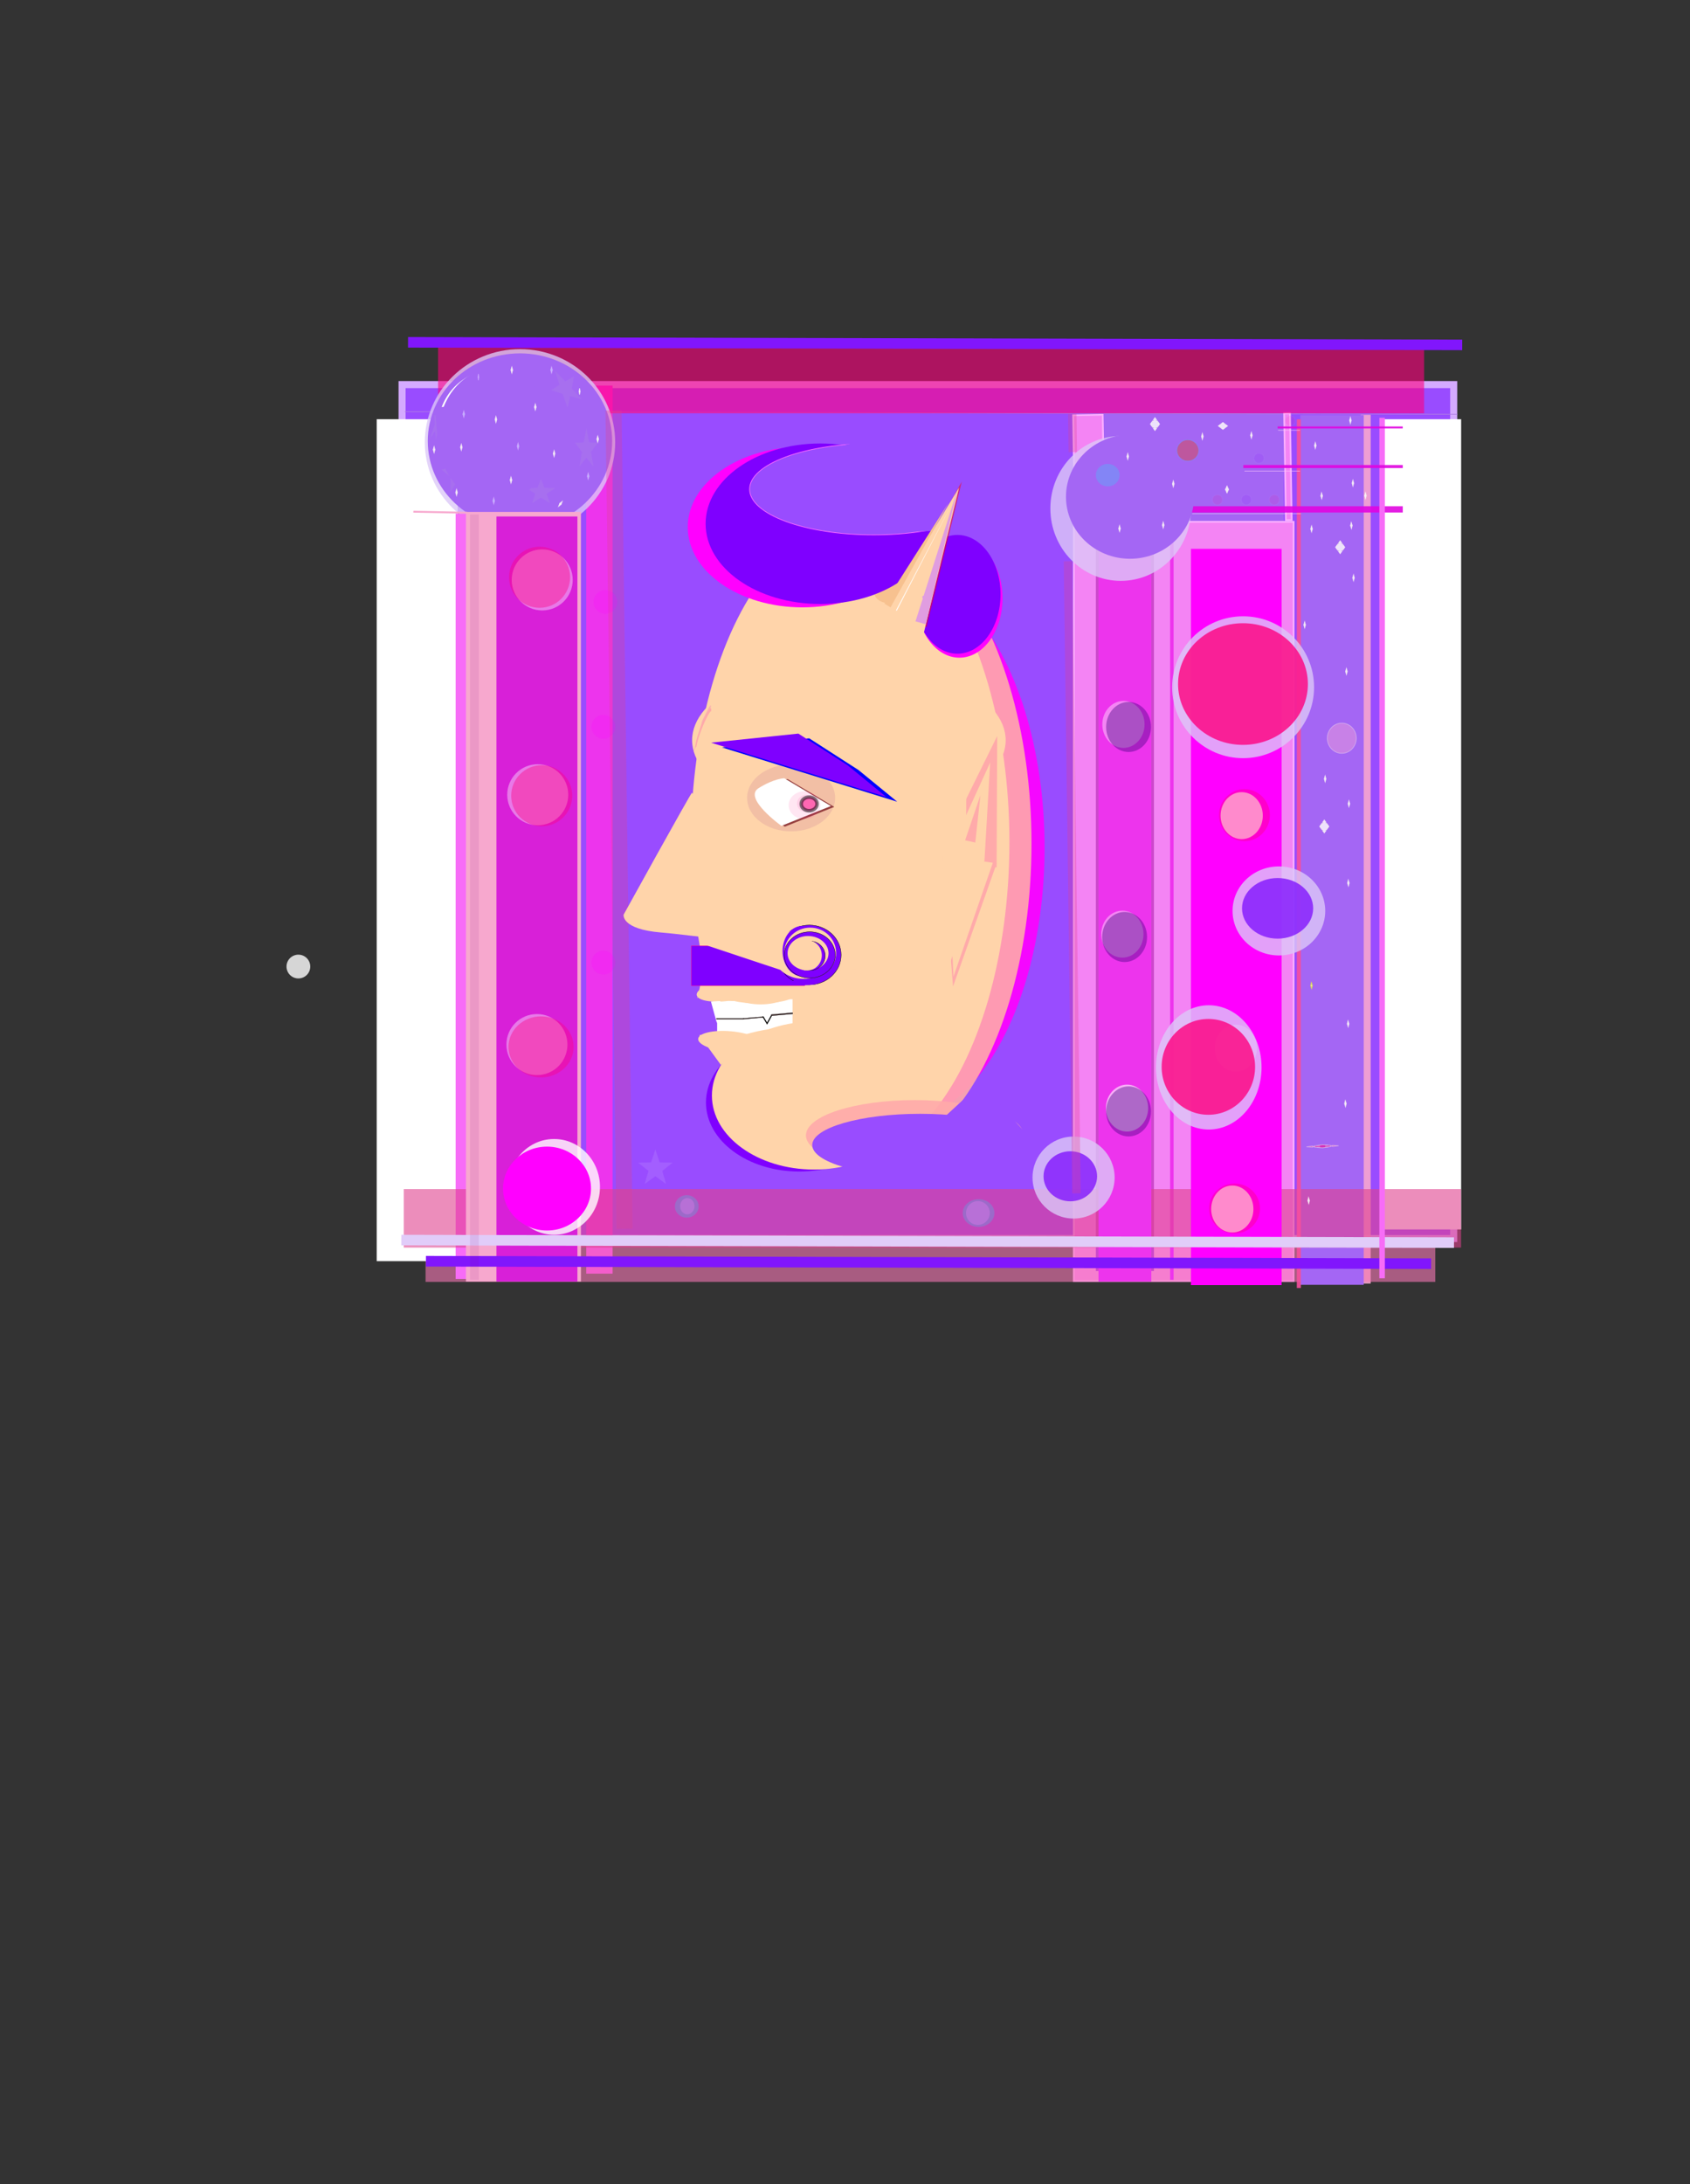 <svg width="480" height="620" xmlns="http://www.w3.org/2000/svg" xmlns:svg="http://www.w3.org/2000/svg">
 <rect width="100%" height="100%" fill="#333333" stroke="none"/>
 <!-- Created with SVG-edit - http://svg-edit.googlecode.com/ -->
 <g stroke="null">
  <title>Layer 1</title>
  <rect id="svg_6" height="242.405" width="298.688" y="109.174" x="114.199" stroke-linecap="null" stroke-linejoin="null" stroke-dasharray="null" stroke-width="2" fill="#994cff" stroke="#d4aaff"/>
  <rect stroke="#000000" id="svg_123" height="30.797" width="51.047" y="117.438" x="313.547" stroke-linecap="null" stroke-linejoin="null" stroke-dasharray="null" stroke-width="0" fill="#a466f4"/>
  <rect height="8.392" width="16.789" y="122.006" x="300.744" stroke-linecap="null" stroke-linejoin="null" stroke-dasharray="null" stroke-width="0.5" fill="#f484f4" id="svg_180" transform="rotate(89.066 309.138,126.202) " stroke="#fbafff"/>
  <rect id="svg_51" transform="rotate(90.139 264.469,117.224) " height="298.99" width="0.188" y="-32.27" x="264.375" stroke-linecap="null" stroke-linejoin="null" stroke-dasharray="null" stroke-width="0" fill="#af7fe2" stroke="#000000"/>
  <rect height="252.083" width="7.5" y="109.467" x="166.5" stroke-linecap="null" stroke-linejoin="null" stroke-dasharray="null" stroke-width="0" fill="#ed34ed" id="svg_183" stroke="#000000"/>
  <rect height="1.65" width="30.308" y="131.658" x="350.642" stroke-linecap="null" stroke-linejoin="null" stroke-dasharray="null" stroke-width="0.5" fill="#f484f4" transform="rotate(89.066 365.796,132.484) " id="svg_181" stroke="#fbafff"/>
  <rect stroke="#f9f2f2" id="svg_211" height="230" width="23" y="119" x="392" stroke-linecap="null" stroke-linejoin="null" stroke-dasharray="null" stroke-width="0" fill="#ffffff"/>
  <rect fill="#ff007f" stroke-width="0" stroke-dasharray="null" stroke-linejoin="null" stroke-linecap="null" x="124.432" y="98.667" width="280.042" height="18.667" id="svg_74" opacity="0.6" stroke="#000000"/>
  <rect height="246.61" width="2.842" y="117.749" x="386.467" stroke-linecap="null" stroke-linejoin="null" stroke-dasharray="null" stroke-width="0" fill="#f7a8ce" id="svg_144" opacity="0.9" stroke="#000000"/>
  <ellipse fill="#ff00ff" stroke-width="0" cx="254.346" cy="240.585" rx="42.343" ry="78.153" opacity="0.9" id="svg_13" stroke="#000000"/>
  <rect id="svg_48" height="215.5" width="62.417" y="148.133" x="305" stroke-linecap="null" stroke-linejoin="null" stroke-dasharray="null" stroke-width="0.5" fill="#f484f4" stroke="#fbafff"/>
  <rect stroke="#000000" fill="#f779b6" stroke-width="0" stroke-dasharray="null" stroke-linejoin="null" stroke-linecap="null" x="120.87" y="351.792" width="286.792" height="12.104" opacity="0.6" id="svg_206"/>
  <rect height="214.583" width="1" y="148.717" x="332.333" stroke-linecap="null" stroke-linejoin="null" stroke-dasharray="null" stroke-width="0" fill="#ed34ed" id="svg_57" stroke="#000000"/>
  <rect height="217.25" width="2.5" y="145.3" x="371.25" stroke-linecap="null" stroke-linejoin="null" stroke-dasharray="null" stroke-width="0" fill="#7f007f" id="svg_16" opacity="0.1" stroke="#000000"/>
  <rect id="svg_44" height="246.896" width="18" y="117.821" x="369.333" stroke-linecap="null" stroke-linejoin="null" stroke-dasharray="null" stroke-width="0" fill="#a466f4" stroke="#000000"/>
  <rect stroke="#f9f2f2" id="svg_210" height="239" width="23" y="119" x="107" stroke-linecap="null" stroke-linejoin="null" stroke-dasharray="null" stroke-width="0" fill="#ffffff"/>
  <ellipse fill="#dcc8f7" stroke-width="0" stroke-dasharray="null" stroke-linejoin="null" stroke-linecap="null" opacity="0.8" cx="147.694" cy="125.541" id="svg_60" rx="27.034" ry="26.43" stroke="#000000"/>
  <rect id="svg_49" height="217.25" width="16.833" y="145.8" x="129.417" stroke-linecap="null" stroke-linejoin="null" stroke-dasharray="null" stroke-width="0" fill="#f76cf7" stroke="#000000"/>
  <ellipse fill="#a466f4" stroke-width="0" stroke-dasharray="null" stroke-linejoin="null" stroke-linecap="null" cx="147.685" cy="125.202" rx="26.188" ry="24.893" id="svg_61" stroke="#000000"/>
  <rect id="svg_73" height="204.833" width="16.5" y="155.967" x="311.25" stroke-linecap="null" stroke-linejoin="null" stroke-dasharray="null" stroke-width="0" fill="#cc47cc" stroke="#000000"/>
  <rect id="svg_111" fill="#e0418e" stroke-width="0" stroke-dasharray="null" stroke-linejoin="null" stroke-linecap="null" x="59.67" y="230.382" width="232.286" height="4.568" opacity="0.3" transform="rotate(-90.77 175.813,232.666) " stroke="#000000"/>
  <rect fill="#e0418e" stroke-width="0" stroke-dasharray="null" stroke-linejoin="null" stroke-linecap="null" x="114.682" y="337.542" width="300.292" height="16.604" opacity="0.6" stroke="#000000" id="svg_107"/>
  <rect id="svg_43" height="207.083" width="15" y="156.717" x="312" stroke-linecap="null" stroke-linejoin="null" stroke-dasharray="null" stroke-width="0" fill="#ed34ed" stroke="#000000"/>
  <rect id="svg_42" height="209" width="25.75" y="155.8" x="338.25" stroke-linecap="null" stroke-linejoin="null" stroke-dasharray="null" stroke-width="0" fill="#ff00ff" stroke="#000000"/>
  <ellipse fill="#ffaaaa" stroke-width="0" cx="245.971" cy="239.433" rx="47.003" ry="89.778" id="svg_126" opacity="0.9" stroke="#000000"/>
  <rect id="svg_46" height="218.485" width="32.654" y="145.315" x="132.346" stroke-linecap="null" stroke-linejoin="null" stroke-dasharray="null" stroke-width="0" fill="#f7a8ce" stroke="#000000"/>
  <ellipse fill="#ffd4aa" stroke-width="0" cx="241.473" cy="239.056" id="svg_1" rx="45.226" ry="89.778" stroke="#000000"/>
  <rect fill="#ffffff" stroke-width="0" stroke-dasharray="null" stroke-linejoin="null" stroke-linecap="null" x="203.682" y="283.653" width="21.427" height="17" id="svg_14" stroke="#000000"/>
  <path fill="#ffd4aa" stroke-width="0" stroke-dasharray="null" stroke-linejoin="null" stroke-linecap="null" opacity="0.5" d="m225.016,275.493c0,0 3.797,5.062 6.328,4.43c2.531,-0.633 7.277,0 7.226,-0.22c-0.052,-0.22 5.43,-4.21 5.379,-4.43" id="svg_8" stroke="#000000"/>
  <path id="svg_4" d="m198.419,259.3c0,0 3.56,13.544 1.78,16.731c-1.78,3.187 -1.78,7.967 -2.195,7.188c-0.415,-0.779 11.095,1.576 10.679,0.797" stroke-linecap="null" stroke-linejoin="null" stroke-dasharray="null" stroke-width="0" fill="#ffd4aa" stroke="#000000"/>
  <path transform="rotate(174.209 207.393,305.414) " id="svg_5" d="m200.45,292.976c0,0 5.019,13.544 2.51,16.731c-2.51,3.187 -2.51,7.967 -3.095,7.188c-0.586,-0.779 15.643,1.576 15.057,0.797" stroke-linecap="null" stroke-linejoin="null" stroke-dasharray="null" stroke-width="0" fill="#ffd4aa" stroke="#000000"/>
  <ellipse ry="19.594" rx="26.469" cy="312.969" cx="226.981" stroke-linecap="null" stroke-linejoin="null" stroke-dasharray="null" stroke-width="0" fill="#7f00ff" id="svg_22" stroke="#000000"/>
  <ellipse ry="21" rx="29" id="svg_10" cy="311" cx="231.2" stroke-linecap="null" stroke-linejoin="null" stroke-dasharray="null" stroke-width="0" fill="#ffd4aa" stroke="#000000"/>
  <ellipse fill="#ffd4aa" stroke-width="0" cx="241.107" cy="210.136" rx="44.531" ry="22.125" id="svg_7" stroke="#000000"/>
  <ellipse opacity="0.1" ry="9.5" rx="12.5" id="svg_11" cy="226.5" cx="224.7" stroke-linecap="null" stroke-linejoin="null" stroke-dasharray="null" stroke-width="0" fill="#7f007f" stroke="#000000"/>
  <path d="m223.715,221.163l13.237,7.887l-14.062,5.625c0,0 -10.987,-7.887 -6.487,-10.7c4.5,-2.812 7.312,-2.812 7.312,-2.812z" stroke-linecap="null" stroke-linejoin="null" stroke-dasharray="null" stroke-width="0" fill="#964040" id="svg_134" stroke="#000000"/>
  <path id="svg_3" d="m222.763,220.925l13.237,7.887l-14.062,5.625c0,0 -10.987,-7.887 -6.487,-10.7c4.5,-2.812 7.312,-2.812 7.312,-2.812z" stroke-linecap="null" stroke-linejoin="null" stroke-dasharray="null" stroke-width="0" fill="#ffffff" stroke="#000000"/>
  <path d="m205.033,212.158l24.8,-2.571l14,9l11,9l-49.8,-15.429z" stroke-linecap="null" stroke-linejoin="null" stroke-dasharray="null" stroke-width="0" fill="#0000ff" id="svg_79" stroke="#000000"/>
  <path id="svg_12" d="m201.953,210.819l24.8,-2.571l14,9l11,9l-49.8,-15.429z" stroke-linecap="null" stroke-linejoin="null" stroke-dasharray="null" stroke-width="0" fill="#7f00ff" stroke="#000000"/>
  <ellipse fill="#000000" stroke-width="0" stroke-dasharray="null" stroke-linejoin="null" stroke-linecap="null" cx="222.2" cy="225.8" id="svg_23" ry="2" stroke="#000000"/>
  <ellipse fill="#ffd4aa" stroke-width="0" stroke-dasharray="null" stroke-linejoin="null" stroke-linecap="null" cx="215.516" cy="282.47" id="svg_24" rx="10.085" ry="2.373" stroke="#000000"/>
  <ellipse fill="#ffd4aa" stroke-width="0" stroke-dasharray="null" stroke-linejoin="null" stroke-linecap="null" cx="215.754" cy="295.047" rx="10.085" ry="2.373" id="svg_25" transform="rotate(-12.225 215.754,295.047) " stroke="#000000"/>
  <ellipse fill="#ffd4aa" stroke-width="0" stroke-dasharray="null" stroke-linejoin="null" stroke-linecap="null" cx="206.824" cy="281.181" rx="9.035" ry="2.924" transform="rotate(-8.137 206.824,281.181) " id="svg_26" stroke="#000000"/>
  <ellipse fill="#ffd4aa" stroke-width="0" stroke-dasharray="null" stroke-linejoin="null" stroke-linecap="null" cx="207.298" cy="295.657" rx="9.035" ry="2.924" transform="rotate(4.892 207.298,295.657) " id="svg_27" stroke="#000000"/>
  <path id="svg_2" d="m177.122,259.645c0,0 -0.786,4.113 10.616,5.062c11.403,0.949 23.985,3.797 20.446,-1.582c-3.539,-5.379 -6.291,-9.809 -7.471,-20.883c-1.18,-11.074 -3.932,-17.086 -4.153,-17.242c-0.221,-0.156 -19.439,34.645 -19.439,34.645z" stroke-linecap="null" stroke-linejoin="null" stroke-dasharray="null" stroke-width="0" fill="#ffd4aa" stroke="#000000"/>
  <ellipse fill="#ffaaaa" stroke-width="0" stroke-dasharray="null" stroke-linejoin="null" stroke-linecap="null" cx="259.828" cy="322.288" rx="30.917" ry="10.006" id="svg_127" opacity="0.9" stroke="#000000"/>
  <ellipse fill="#994cff" stroke-width="0" stroke-dasharray="null" stroke-linejoin="null" stroke-linecap="null" cx="261.346" cy="325.038" rx="30.649" ry="8.863" id="svg_59" stroke="#000000"/>
  <ellipse fill="#ffd4aa" stroke-width="0" stroke-dasharray="null" stroke-linejoin="null" stroke-linecap="null" cx="216.042" cy="281.302" rx="8.678" ry="3.81" id="svg_64" stroke="#000000"/>
  <polygon id="svg_70" fill="#7f007f" stroke="null"/>
  <polygon id="svg_71" fill="#7f007f" stroke="null"/>
  <rect fill="#7f00ff" stroke-width="0.1" stroke-dasharray="null" stroke-linejoin="null" stroke-linecap="null" x="196.386" y="268.49" width="32.171" height="11.288" id="svg_91" stroke="#ff007f"/>
  <path fill="#ffd4aa" stroke-width="0" stroke-dasharray="null" stroke-linejoin="null" stroke-linecap="null" d="m199.058,281.088l15.302,-30.817l15.302,30.817l-30.603,0z" id="svg_92" transform="rotate(-98.007 214.359,265.68) " stroke="#000000"/>
  <ellipse fill="#ff007f" stroke-width="0" stroke-dasharray="null" stroke-linejoin="null" stroke-linecap="null" cx="228.504" cy="228.567" id="svg_94" rx="4.515" ry="3.951" opacity="0.1" stroke="#000000"/>
  <ellipse fill="#7f00ff" stroke-width="0.1" stroke-dasharray="null" stroke-linejoin="null" stroke-linecap="null" cx="229.862" cy="271.074" id="svg_95" rx="9.031" ry="8.466" stroke="#000000"/>
  <ellipse fill="#ffd4aa" stroke-width="0" stroke-dasharray="null" stroke-linejoin="null" stroke-linecap="null" cx="228.196" cy="270.717" rx="8.554" ry="7.157" id="svg_96" stroke="#000000"/>
  <ellipse fill="#7f00ff" stroke-width="0" stroke-dasharray="null" stroke-linejoin="null" stroke-linecap="null" cx="227.839" cy="270.003" rx="5.578" ry="7.157" id="svg_97" stroke="#000000"/>
  <ellipse fill="#ffd4aa" stroke-width="0" stroke-dasharray="null" stroke-linejoin="null" stroke-linecap="null" cx="229.743" cy="270.598" rx="6.292" ry="7.037" id="svg_98" stroke="#000000"/>
  <ellipse fill="#ffd4aa" stroke-width="0" stroke-dasharray="null" stroke-linejoin="null" stroke-linecap="null" cx="230.101" cy="270.479" rx="7.364" ry="7.157" id="svg_99" stroke="#000000"/>
  <ellipse fill="#7f00ff" stroke-width="0.1" stroke-dasharray="null" stroke-linejoin="null" stroke-linecap="null" cx="229.982" cy="271.074" rx="7.245" ry="6.561" id="svg_100" stroke="#000000"/>
  <ellipse fill="#ffd4aa" stroke-width="0" stroke-dasharray="null" stroke-linejoin="null" stroke-linecap="null" cx="229.505" cy="270.598" rx="5.816" ry="4.894" id="svg_101" stroke="#000000"/>
  <ellipse fill="#7f00ff" stroke-width="0.1" stroke-dasharray="null" stroke-linejoin="null" stroke-linecap="null" cx="229.982" cy="271.312" rx="4.387" ry="4.18" id="svg_102" stroke="#000000"/>
  <ellipse fill="#ffd4aa" stroke-width="0" stroke-dasharray="null" stroke-linejoin="null" stroke-linecap="null" cx="229.267" cy="271.193" rx="4.149" ry="4.299" id="svg_103" stroke="#000000"/>
  <ellipse fill="#ff007f" stroke-width="0" stroke-dasharray="null" stroke-linejoin="null" stroke-linecap="null" cx="229.219" cy="228.091" rx="2.848" ry="2.522" opacity="0.1" id="svg_105" stroke="#000000"/>
  <ellipse fill="#ff007f" stroke-dasharray="null" stroke-linejoin="null" stroke-linecap="null" cx="229.814" cy="228.21" rx="2.253" ry="1.927" opacity="0.5" id="svg_106" stroke="#000000"/>
  <ellipse fill="#7f00ff" stroke-width="0" stroke-dasharray="null" stroke-linejoin="null" stroke-linecap="null" cx="228.23" cy="278.942" id="svg_118" rx="4.152" ry="0.737" stroke="#000000"/>
  <ellipse fill="#f7c18f" stroke-width="0" stroke-dasharray="null" stroke-linejoin="null" stroke-linecap="null" cx="252.238" cy="167.882" id="svg_136" rx="4.032" ry="3.293" stroke="#000000"/>
  <ellipse ry="22.784" rx="32.568" cy="149.626" cx="227.904" stroke-linecap="null" stroke-linejoin="null" stroke-dasharray="null" stroke-width="0" fill="#ff00ff" id="svg_129" stroke="#000000"/>
  <ellipse ry="22.784" rx="32.568" cy="148.674" cx="232.984" stroke-linecap="null" stroke-linejoin="null" stroke-dasharray="null" stroke-width="0" fill="#7f00ff" id="svg_119" stroke="#000000"/>
  <ellipse ry="12.973" rx="35.243" cy="138.863" cx="248.146" stroke-linecap="null" stroke-linejoin="null" stroke-dasharray="null" stroke-width="0.2" fill="#994cff" id="svg_120" stroke="#ff6dff"/>
  <ellipse ry="16.858" rx="12.249" cy="169.839" cx="272.492" stroke-linecap="null" stroke-linejoin="null" stroke-dasharray="null" stroke-width="0" fill="#ff00ff" id="svg_130" stroke="#000000"/>
  <ellipse ry="16.858" rx="12.249" cy="168.71" cx="271.928" stroke-linecap="null" stroke-linejoin="null" stroke-dasharray="null" stroke-width="0" fill="#7f00ff" id="svg_122" stroke="#000000"/>
  <ellipse ry="13.473" rx="35.243" cy="137.363" cx="260.146" stroke-linecap="null" stroke-linejoin="null" stroke-dasharray="null" stroke-width="0" fill="#994cff" id="svg_216" stroke="#7f007f"/>
  <path fill="#ff0000" stroke-width="0" stroke-dasharray="null" stroke-linejoin="null" stroke-linecap="null" d="m259.823,177.401l5.695,-42.151l5.695,42.151l-11.39,0l-0,0z" transform="rotate(21.296 265.518,156.325) " id="svg_131" opacity="0.5" stroke="#000000"/>
  <path fill="#ffd4aa" stroke-width="0" stroke-dasharray="null" stroke-linejoin="null" stroke-linecap="null" d="m254.445,188.3l8.05,-51.875l8.05,51.875l-16.101,0z" id="svg_117" transform="rotate(22.459 262.495,162.363) " stroke="#000000"/>
  <path fill="#e09de0" stroke-width="0" stroke-dasharray="null" stroke-linejoin="null" stroke-linecap="null" d="m265.236,177.515l1.524,-39.523l1.524,39.523l-3.047,0l0,0z" id="svg_132" transform="rotate(15.479 266.759,157.753) " stroke="#000000"/>
  <ellipse fill="#e09de0" stroke-width="0" stroke-dasharray="null" stroke-linejoin="null" stroke-linecap="null" cx="263.269" cy="169.774" id="svg_133" rx="1.372" ry="0.635" transform="rotate(15.624 263.269,169.774) " stroke="#000000"/>
  <path fill="#f7c18f" stroke-width="0" stroke-dasharray="null" stroke-linejoin="null" stroke-linecap="null" d="m259.679,174.255l1.024,-33.785l1.024,33.785l-2.049,0l0,0l-0,0z" transform="rotate(30.759 260.704,157.362) " id="svg_135" stroke="#000000"/>
  <path transform="rotate(13.261 279.066,226.615) " id="svg_9" d="m270.675,244.791l8.391,-36.352l8.391,36.352l-16.782,0z" stroke-linecap="null" stroke-linejoin="null" stroke-dasharray="null" stroke-width="0" fill="#ffaaaa" stroke="#000000"/>
  <ellipse ry="8.438" id="svg_15" cy="262.647" cx="281.316" opacity="0.5" stroke-linecap="null" stroke-linejoin="null" stroke-dasharray="null" stroke-width="0" fill="#ffaaaa" stroke="#000000"/>
  <path transform="rotate(9.013 271.443,232.961) " id="svg_17" d="m265.418,252.343l6.024,-38.763l6.024,38.763l-12.049,0l-0,0z" stroke-linecap="null" stroke-linejoin="null" stroke-dasharray="null" stroke-width="0" fill="#ffd4aa" stroke="#ef7373"/>
  <path id="svg_19" transform="rotate(13.949 276.074,237.226) " d="m268.055,258.623l8.019,-42.794l8.019,42.794l-16.038,0l0,0z" stroke-linecap="null" stroke-linejoin="null" stroke-dasharray="null" stroke-width="0" fill="#ffd4aa" stroke="#ef7373"/>
  <rect transform="rotate(47.324 280.178,319.959) " id="svg_20" height="14.192" width="20.399" y="312.863" x="269.978" stroke-linecap="null" stroke-linejoin="null" stroke-dasharray="null" stroke-width="0" fill="#994cff" stroke="#000000"/>
  <path transform="rotate(109.004 199.36,206.875) " id="svg_21" d="m197.766,206.209l8.714,0.777l-9.258,0.554c0,0 -7.233,-0.777 -4.271,-1.054c2.962,-0.277 4.814,-0.277 4.814,-0.277l0,-0z" stroke-linecap="null" stroke-linejoin="null" stroke-dasharray="null" stroke-width="0" fill="#f9b1b1" stroke="#000000"/>
  <rect transform="rotate(-5.08 213.903,288.954) " id="svg_31" height="0.247" width="5.611" y="288.83" x="211.097" stroke-linecap="null" stroke-linejoin="null" stroke-dasharray="null" stroke-width="0.05" fill="#3f2c2c" stroke="#000000"/>
  <path transform="rotate(179.163 217.849,289.245) " id="svg_30" d="m216.348,290.559l1.502,-2.628l1.502,2.628l-3.003,0l-0,0z" stroke-linecap="null" stroke-linejoin="null" stroke-dasharray="null" stroke-width="0.3" fill="#ffffff" stroke="#000000"/>
  <path id="svg_32" transform="rotate(-6.533 217.866,287.049) " d="m214.612,288.363l3.254,-2.628l3.254,2.628l-6.507,0z" stroke-linecap="null" stroke-linejoin="null" stroke-dasharray="null" stroke-width="0" fill="#ffffff" stroke="#000000"/>
  <rect id="svg_38" height="217.188" width="23" y="146.612" x="141" stroke-linecap="null" stroke-linejoin="null" stroke-dasharray="null" stroke-width="0" fill="#d820d8" stroke="#000000"/>
  <ellipse fill="#ffffff" stroke-width="0" stroke-dasharray="null" stroke-linejoin="null" stroke-linecap="null" opacity="0.9" cx="350" cy="343.2" rx="6" ry="6.667" id="svg_55" stroke="#000000"/>
  <ellipse fill="#ffffff" stroke-width="0" stroke-dasharray="null" stroke-linejoin="null" stroke-linecap="null" opacity="0.8" cx="157.374" cy="336.919" rx="13.031" ry="13.594" id="svg_90" stroke="#000000"/>
  <ellipse fill="#ff00ff" stroke-width="0" stroke-dasharray="null" stroke-linejoin="null" stroke-linecap="null" cx="155.366" cy="337.398" rx="12.492" ry="11.906" id="svg_89" stroke="#000000"/>
  <rect height="246.61" width="1.154" y="119.015" x="368.326" stroke-linecap="null" stroke-linejoin="null" stroke-dasharray="null" stroke-width="0" fill="#f74f9d" opacity="0.9" id="svg_176" stroke="#000000"/>
  <rect transform="rotate(90.139 263.475,352.381) " id="svg_39" height="298.99" width="3" y="202.886" x="261.975" stroke-linecap="null" stroke-linejoin="null" stroke-dasharray="null" stroke-width="0" fill="#e1ccf9" stroke="#000000"/>
  <rect stroke="#000000" id="svg_40" transform="rotate(90.139 263.725,358.372) " height="285.49" width="3.015" y="215.627" x="262.218" stroke-linecap="null" stroke-linejoin="null" stroke-dasharray="null" stroke-width="0" fill="#8116fc"/>
  <rect fill="#e006e0" stroke-width="0" stroke-dasharray="null" stroke-linejoin="null" stroke-linecap="null" opacity="0.9" x="336.921" y="143.706" width="61.501" height="1.78" id="svg_147" stroke="#f9f2f2"/>
  <ellipse id="svg_66" fill="#dcc8f7" stroke-width="0" stroke-dasharray="null" stroke-linejoin="null" stroke-linecap="null" opacity="0.8" cx="318.319" cy="144.333" rx="19.992" ry="20.555" stroke="#000000"/>
  <ellipse id="svg_67" fill="#a466f4" stroke-width="0" stroke-dasharray="null" stroke-linejoin="null" stroke-linecap="null" cx="320.952" cy="141.015" rx="18.188" ry="17.602" stroke="#000000"/>
  <ellipse id="svg_63" fill="#dcc8f7" stroke-width="0" stroke-dasharray="null" stroke-linejoin="null" stroke-linecap="null" opacity="0.8" cx="353.069" cy="195.083" rx="20.159" ry="20.138" stroke="#000000"/>
  <ellipse id="svg_65" fill="#ff007f" stroke-width="0" stroke-dasharray="null" stroke-linejoin="null" stroke-linecap="null" opacity="0.8" cx="353.035" cy="194.182" rx="18.438" ry="17.268" stroke="#000000"/>
  <rect stroke="#000000" id="svg_50" height="244.25" width="1.563" y="118.607" x="391.77" stroke-linecap="null" stroke-linejoin="null" stroke-dasharray="null" stroke-width="0" fill="#f76cf7"/>
  <ellipse id="svg_37" fill="#dcc8f7" stroke-width="0" stroke-dasharray="null" stroke-linejoin="null" stroke-linecap="null" opacity="0.8" cx="363.236" cy="258.583" rx="13.159" ry="12.638" stroke="#000000"/>
  <rect height="217.25" width="2.5" y="146.05" x="133.5" stroke-linecap="null" stroke-linejoin="null" stroke-dasharray="null" stroke-width="0" fill="#7f007f" opacity="0.1" id="svg_18" stroke="#000000"/>
  <ellipse id="svg_68" fill="#ffffff" stroke-width="0" stroke-dasharray="null" stroke-linejoin="null" stroke-linecap="null" opacity="0.4" cx="154" cy="164.617" rx="8.667" ry="8.667" stroke="#000000"/>
  <ellipse fill="#ff007f" stroke-width="0" stroke-dasharray="null" stroke-linejoin="null" stroke-linecap="null" opacity="0.4" cx="153.25" cy="163.867" id="svg_28" rx="8.667" ry="8.667" stroke="#000000"/>
  <ellipse id="svg_69" fill="#ffffff" stroke-width="0" stroke-dasharray="null" stroke-linejoin="null" stroke-linecap="null" opacity="0.4" cx="152.734" cy="225.601" rx="8.667" ry="8.667" stroke="#000000"/>
  <ellipse fill="#ff007f" stroke-width="0" stroke-dasharray="null" stroke-linejoin="null" stroke-linecap="null" opacity="0.4" cx="153.859" cy="225.882" rx="8.667" ry="8.667" id="svg_35" stroke="#000000"/>
  <ellipse fill="#ffffff" stroke-width="0" stroke-dasharray="null" stroke-linejoin="null" stroke-linecap="null" opacity="0.4" cx="319.083" cy="205.637" rx="6" ry="6.667" id="svg_45" stroke="#000000"/>
  <ellipse fill="#ffffff" stroke-width="0" stroke-dasharray="null" stroke-linejoin="null" stroke-linecap="null" opacity="0.9" cx="352.667" cy="231.533" rx="6" ry="6.667" id="svg_47" stroke="#000000"/>
  <ellipse fill="#ffffff" stroke-width="0" stroke-dasharray="null" stroke-linejoin="null" stroke-linecap="null" opacity="0.4" cx="318.771" cy="265.179" rx="6" ry="6.667" id="svg_52" stroke="#000000"/>
  <ellipse fill="#ffffff" stroke-width="0" stroke-dasharray="null" stroke-linejoin="null" stroke-linecap="null" opacity="0.4" cx="351" cy="297.533" rx="6" ry="6.667" id="svg_53" stroke="#000000"/>
  <ellipse fill="#ffffff" stroke-width="0" stroke-dasharray="null" stroke-linejoin="null" stroke-linecap="null" opacity="0.6" cx="320.104" cy="314.554" rx="6" ry="6.667" id="svg_54" stroke="#000000"/>
  <rect transform="rotate(90.139 265.598,97.537) " height="299.411" width="2.999" y="-52.169" x="264.098" stroke-linecap="null" stroke-linejoin="null" stroke-dasharray="null" stroke-width="0" fill="#8116fc" id="svg_58" stroke="#000000"/>
  <ellipse id="svg_72" fill="#ffffff" stroke-width="0" stroke-dasharray="null" stroke-linejoin="null" stroke-linecap="null" opacity="0.4" cx="152.5" cy="296.523" rx="8.667" ry="8.667" stroke="#000000"/>
  <ellipse fill="#ff007f" stroke-width="0" stroke-dasharray="null" stroke-linejoin="null" stroke-linecap="null" opacity="0.4" cx="153.672" cy="297.179" rx="9.25" ry="8.667" id="svg_34" stroke="#000000"/>
  <path fill="#ffaaaa" stroke-width="0" stroke-dasharray="null" stroke-linejoin="null" stroke-linecap="null" d="m275.534,239.011l1.478,-13.437l1.478,13.437l-2.957,0l0,0l-0,0z" id="svg_56" transform="rotate(12.467 277.012,232.292) " stroke="#000000"/>
  <ellipse id="svg_62" fill="#8116fc" stroke-width="0" stroke-dasharray="null" stroke-linejoin="null" stroke-linecap="null" opacity="0.8" cx="362.869" cy="257.848" rx="10.104" ry="8.602" stroke="#000000"/>
  <ellipse id="svg_33" fill="#dcc8f7" stroke-width="0" stroke-dasharray="null" stroke-linejoin="null" stroke-linecap="null" opacity="0.8" cx="343.319" cy="302.999" rx="14.992" ry="17.638" stroke="#000000"/>
  <ellipse id="svg_36" fill="#ff007f" stroke-width="0" stroke-dasharray="null" stroke-linejoin="null" stroke-linecap="null" opacity="0.8" cx="343.202" cy="302.848" rx="13.271" ry="13.602" stroke="#000000"/>
  <polygon id="svg_75" fill="#bfbfbf" points="129.089,128.445 129.956,132.508 132.596,132.596 130.492,135.195 131.256,139.312 129.089,136.855 126.922,139.312 127.687,135.195 125.583,132.596 128.222,132.508 129.089,128.445 129.956,132.508 " stroke-width="0" opacity="0.1" transform="rotate(-10.908 129.089,133.879) " stroke="#000000"/>
  <ellipse fill="#3f007f" stroke-width="0" stroke-dasharray="null" stroke-linejoin="null" stroke-linecap="null" opacity="0.4" cx="320.542" cy="315.491" rx="6.375" ry="7.104" id="svg_80" stroke="#000000"/>
  <ellipse fill="#dcc8f7" stroke-width="0" stroke-dasharray="null" stroke-linejoin="null" stroke-linecap="null" opacity="0.8" cx="304.923" cy="334.27" rx="11.659" ry="11.638" id="svg_41" stroke="#000000"/>
  <ellipse fill="#8116fc" stroke-width="0" stroke-dasharray="null" stroke-linejoin="null" stroke-linecap="null" opacity="0.8" cx="303.994" cy="333.911" rx="7.604" ry="7.102" id="svg_76" stroke="#000000"/>
  <ellipse fill="#ff007f" stroke-width="0" stroke-dasharray="null" stroke-linejoin="null" stroke-linecap="null" opacity="0.4" cx="353.448" cy="231.398" rx="7.219" ry="7.385" id="svg_77" stroke="#000000"/>
  <ellipse fill="#ff007f" stroke-width="0" stroke-dasharray="null" stroke-linejoin="null" stroke-linecap="null" opacity="0.4" cx="350.635" cy="343.054" rx="7.219" ry="7.104" id="svg_78" stroke="#000000"/>
  <ellipse fill="#3f007f" stroke-width="0" stroke-dasharray="null" stroke-linejoin="null" stroke-linecap="null" opacity="0.4" cx="319.417" cy="265.991" rx="6.375" ry="7.104" id="svg_81" stroke="#000000"/>
  <ellipse fill="#3f007f" stroke-width="0" stroke-dasharray="null" stroke-linejoin="null" stroke-linecap="null" opacity="0.4" cx="320.542" cy="206.366" rx="6.375" ry="7.104" id="svg_82" stroke="#000000"/>
  <ellipse fill="#ffaad4" stroke-width="0.2" stroke-dasharray="null" stroke-linejoin="null" stroke-linecap="null" opacity="0.4" cx="381.104" cy="209.554" rx="4.125" ry="4.292" id="svg_83" stroke="#f9f2f2"/>
  <rect transform="rotate(-5.08 222.093,287.907) " height="0.359" width="6.116" y="287.727" x="219.035" stroke-linecap="null" stroke-linejoin="null" stroke-dasharray="null" stroke-width="0.05" fill="#3f2c2c" id="svg_84" stroke="#000000"/>
  <path fill="#ffffff" stroke-width="0" stroke-dasharray="null" stroke-linejoin="null" stroke-linecap="null" d="m202.096,290.456l1.335,-6.229l1.335,6.229l-2.67,0l0,0z" id="svg_85" transform="rotate(176.757 203.431,287.341) " stroke="#000000"/>
  <rect id="svg_29" height="0.243" width="7.784" y="289.097" x="203.473" stroke-linecap="null" stroke-linejoin="null" stroke-dasharray="null" stroke-width="0.05" fill="#3f2c2c" stroke="#000000"/>
  <ellipse fill="#ffaaaa" stroke-width="0" stroke-dasharray="null" stroke-linejoin="null" stroke-linecap="null" cx="199.783" cy="206.553" id="svg_86" rx="0.783" ry="5.877" transform="rotate(21.176 199.783,206.553) " stroke="#000000"/>
  <ellipse fill="#ffd4aa" stroke-width="0" stroke-dasharray="null" stroke-linejoin="null" stroke-linecap="null" cx="200.021" cy="207.265" rx="0.783" ry="5.877" transform="rotate(21.176 200.021,207.265) " id="svg_87" stroke="#000000"/>
  <path fill="#ffffff" stroke-width="0" stroke-dasharray="null" stroke-linejoin="null" stroke-linecap="null" d="m262.604,175.317l0.125,-35.247l0.125,35.247l-0.249,0l0,0z" transform="rotate(27.517 262.729,157.694) " id="svg_88" stroke="#000000"/>
  <ellipse fill="#00ffff" stroke-width="0" stroke-dasharray="null" stroke-linejoin="null" stroke-linecap="null" opacity="0.2" cx="195.059" cy="342.461" id="svg_93" rx="3.375" ry="3.188" stroke="#000000"/>
  <ellipse fill="#ffffff" stroke-width="0" stroke-dasharray="null" stroke-linejoin="null" stroke-linecap="null" opacity="0.8" cx="84.75" cy="274.375" rx="3.375" ry="3.375" id="svg_108" stroke="#000000"/>
  <ellipse fill="#00ffff" stroke-width="0" stroke-dasharray="null" stroke-linejoin="null" stroke-linecap="null" opacity="0.2" cx="277.934" cy="344.348" rx="4.5" ry="3.938" id="svg_115" stroke="#000000"/>
  <ellipse fill="#f780f7" stroke-width="0" stroke-dasharray="null" stroke-linejoin="null" stroke-linecap="null" opacity="0.3" cx="277.746" cy="344.336" rx="3.375" ry="3.375" id="svg_109" stroke="#000000"/>
  <ellipse fill="#f47ff4" stroke-width="0" stroke-dasharray="null" stroke-linejoin="null" stroke-linecap="null" opacity="0.3" cx="195.217" cy="342.402" rx="2.033" ry="2.309" id="svg_110" stroke="#000000"/>
  <ellipse fill="#ffffff" stroke-width="0" stroke-dasharray="null" stroke-linejoin="null" stroke-linecap="null" opacity="0.4" cx="121.927" cy="192.7" rx="5.156" ry="4.979" id="svg_124" stroke="#000000"/>
  <ellipse fill="#ff00ff" stroke-width="0" stroke-dasharray="null" stroke-linejoin="null" stroke-linecap="null" opacity="0.2" cx="171.375" cy="273.25" rx="3.375" ry="3.375" id="svg_125" stroke="#000000"/>
  <ellipse fill="#ff00ff" stroke-width="0" stroke-dasharray="null" stroke-linejoin="null" stroke-linecap="null" opacity="0.2" cx="171.375" cy="206.313" rx="3.375" ry="3.375" id="svg_128" stroke="#000000"/>
  <ellipse stroke="#000000" fill="#00ffff" stroke-width="0" stroke-dasharray="null" stroke-linejoin="null" stroke-linecap="null" opacity="0.2" cx="314.625" cy="134.875" rx="3.375" ry="3.188" id="svg_138"/>
  <ellipse fill="#ff00ff" stroke-width="0" stroke-dasharray="null" stroke-linejoin="null" stroke-linecap="null" opacity="0.2" cx="171.938" cy="170.875" rx="3.375" ry="3.375" id="svg_139" stroke="#000000"/>
  <ellipse fill="#ffffff" stroke-width="0" stroke-dasharray="null" stroke-linejoin="null" stroke-linecap="null" opacity="0.4" cx="123.302" cy="259.554" rx="4.594" ry="4.979" id="svg_140" stroke="#000000"/>
  <ellipse fill="#ffffff" stroke-width="0" stroke-dasharray="null" stroke-linejoin="null" stroke-linecap="null" opacity="0.4" cx="122.74" cy="328.741" rx="4.594" ry="4.979" id="svg_143" stroke="#000000"/>
  <rect fill="#f7a8ce" stroke-width="0" stroke-dasharray="null" stroke-linejoin="null" stroke-linecap="null" x="117.408" y="145.139" width="15.291" height="0.528" id="svg_145" transform="rotate(1.102 125.053,145.403) " stroke="#000000"/>
  <ellipse fill="#c45488" stroke-width="0.2" stroke-dasharray="null" stroke-linejoin="null" stroke-linecap="null" opacity="0.8" cx="337.366" cy="127.866" id="svg_146" rx="3.115" ry="3.026" stroke="#8585f7"/>
  <rect fill="#e006e0" stroke-width="0" stroke-dasharray="null" stroke-linejoin="null" stroke-linecap="null" opacity="0.9" x="353.137" y="131.999" width="45.286" height="0.863" id="svg_148" stroke="#f9f2f2"/>
  <rect fill="#e006e0" stroke-width="0" stroke-dasharray="null" stroke-linejoin="null" stroke-linecap="null" opacity="0.9" x="362.867" y="121.06" width="35.546" height="0.561" id="svg_149" stroke="#f9f2f2"/>
  <ellipse fill="#7f00ff" stroke-width="0.2" stroke-dasharray="null" stroke-linejoin="null" stroke-linecap="null" opacity="0.1" cx="353.985" cy="141.875" rx="1.425" ry="1.421" id="svg_162" stroke="#c7a5ff"/>
  <ellipse fill="#7f00ff" stroke-width="0.2" stroke-dasharray="null" stroke-linejoin="null" stroke-linecap="null" opacity="0.1" cx="357.566" cy="130.083" rx="1.425" ry="1.421" id="svg_164" stroke="#c7a5ff"/>
  <ellipse fill="#ff007f" stroke-width="0.2" stroke-dasharray="null" stroke-linejoin="null" stroke-linecap="null" opacity="0.1" cx="366.466" cy="119.461" rx="1.425" ry="1.421" id="svg_165" stroke="#c7a5ff"/>
  <ellipse fill="#ff007f" stroke-width="0.2" stroke-dasharray="null" stroke-linejoin="null" stroke-linecap="null" opacity="0.1" cx="361.928" cy="141.886" rx="1.425" ry="1.421" id="svg_166" stroke="#c7a5ff"/>
  <ellipse fill="#ff007f" stroke-width="0.2" stroke-dasharray="null" stroke-linejoin="null" stroke-linecap="null" opacity="0.1" cx="345.776" cy="141.886" rx="1.425" ry="1.421" id="svg_167" stroke="#c7a5ff"/>
  <rect fill="#f9c5f9" stroke-width="0" stroke-dasharray="null" stroke-linejoin="null" stroke-linecap="null" opacity="0.8" x="362.997" y="122.062" width="6.222" height="0.161" id="svg_168" stroke="#f9f2f2"/>
  <rect fill="#f9c5f9" stroke-width="0" stroke-dasharray="null" stroke-linejoin="null" stroke-linecap="null" opacity="0.8" x="353.462" y="133.625" width="15.757" height="0.161" id="svg_169" stroke="#f9f2f2"/>
  <rect fill="#f9c5f9" stroke-width="0" stroke-dasharray="null" stroke-linejoin="null" stroke-linecap="null" opacity="0.8" x="338.601" y="145.738" width="30.874" height="0.161" id="svg_170" stroke="#f9f2f2"/>
  <polygon fill="#bfbfbf" points="153.649,135.891 154.654,138.482 157.717,138.538 155.276,140.195 156.163,142.821 153.649,141.254 151.134,142.821 152.021,140.195 149.58,138.538 152.643,138.482 153.649,135.891 154.654,138.482 " stroke-width="0" opacity="0.1" id="svg_171" stroke="#000000"/>
  <polygon fill="#bfbfbf" points="134.262,104.265 135.059,108.329 137.487,108.416 135.552,111.016 136.255,115.133 134.262,112.676 132.269,115.133 132.972,111.016 131.037,108.416 133.465,108.329 134.262,104.265 135.059,108.329 " stroke-width="0" opacity="0.1" id="svg_172" transform="rotate(26.315 134.262,109.699) " stroke="#000000"/>
  <polygon fill="#bfbfbf" points="166.563,121.541 167.36,125.604 169.788,125.692 167.853,128.291 168.556,132.409 166.563,129.951 164.57,132.409 165.273,128.291 163.338,125.692 165.766,125.604 166.563,121.541 167.36,125.604 " stroke-width="0" opacity="0.1" id="svg_173" stroke="#000000"/>
  <polygon fill="#bfbfbf" points="160.424,104.475 161.361,108.539 164.212,108.626 161.939,111.225 162.765,115.343 160.424,112.886 158.083,115.343 158.909,111.225 156.637,108.626 159.488,108.539 160.424,104.475 161.361,108.539 " stroke-width="0" opacity="0.1" id="svg_174" transform="rotate(-30.907 160.424,109.909) " stroke="#000000"/>
  <polygon fill="#bfbfbf" points="124.374,113.987 124.728,118.05 125.807,118.138 124.947,120.737 125.26,124.854 124.374,122.397 123.489,124.854 123.801,120.737 122.942,118.138 124.02,118.05 124.374,113.987 124.728,118.05 " stroke-width="0" opacity="0.1" id="svg_175" transform="rotate(14.925 124.374,119.42) " stroke="#000000"/>
  <polygon id="svg_177" fill="#bfbfbf" opacity="0.1" stroke="null"/>
  <ellipse fill="#ffffff" stroke-width="0" stroke-dasharray="null" stroke-linejoin="null" stroke-linecap="null" cx="140.21" cy="121.643" rx="15.865" ry="16.588" id="svg_182" stroke="#000000"/>
  <ellipse fill="#a466f4" stroke-width="0" stroke-dasharray="null" stroke-linejoin="null" stroke-linecap="null" cx="140.596" cy="123.724" rx="16.14" ry="19.194" id="svg_184" stroke="#000000"/>
  <rect fill="#a466f4" stroke-width="0" stroke-dasharray="null" stroke-linejoin="null" stroke-linecap="null" x="124.178" y="115.407" width="6.407" height="15.899" id="svg_185" transform="rotate(-4.475 127.381,123.357) " stroke="#000000"/>
  <path fill="#ffffff" stroke-width="0.2" stroke-dasharray="null" stroke-linejoin="null" stroke-linecap="null" opacity="0.8" d="m130.759,126.966l0.097,-0.334l0,0.167l0.039,0l0,-0.267l0.078,0l0,-0.134l-0.049,0l0.097,-0.334l0.097,0.334l-0.049,0l0,0.134l0.078,0l0,0.267l0.039,0l0,-0.167l0.097,0.334l-0.097,0.334l0,-0.167l-0.039,0l0,0.267l-0.078,0l0,0.134l0.049,0l-0.097,0.334l-0.097,-0.334l0.049,0l0,-0.134l-0.078,0l0,-0.267l-0.039,0l0,0.167l-0.097,-0.334z" id="svg_186" stroke="#f9f2f2"/>
  <path fill="#ffffff" stroke-width="0.2" stroke-dasharray="null" stroke-linejoin="null" stroke-linecap="null" opacity="0.8" d="m169.502,124.638l0.097,-0.334l0,0.167l0.039,0l0,-0.267l0.078,0l0,-0.134l-0.049,0l0.097,-0.334l0.097,0.334l-0.049,0l0,0.134l0.078,0l0,0.267l0.039,0l0,-0.167l0.097,0.334l-0.097,0.334l0,-0.167l-0.039,0l0,0.267l-0.078,0l0,0.134l0.049,0l-0.097,0.334l-0.097,-0.334l0.049,0l0,-0.134l-0.078,0l0,-0.267l-0.039,0l0,0.167l-0.097,-0.334z" id="svg_187" stroke="#f9f2f2"/>
  <path fill="#ffffff" stroke-width="0.2" stroke-dasharray="null" stroke-linejoin="null" stroke-linecap="null" opacity="0.8" d="m144.875,136.276l0.097,-0.334l0,0.167l0.039,0l0,-0.267l0.078,0l0,-0.134l-0.049,0l0.097,-0.334l0.097,0.334l-0.049,0l0,0.134l0.078,0l0,0.267l0.039,0l0,-0.167l0.097,0.334l-0.097,0.334l0,-0.167l-0.039,0l0,0.267l-0.078,0l0,0.134l0.049,0l-0.097,0.334l-0.097,-0.334l0.049,0l0,-0.134l-0.078,0l0,-0.267l-0.039,0l0,0.167l-0.097,-0.334z" id="svg_188" stroke="#f9f2f2"/>
  <path fill="#ffffff" stroke-width="0.2" stroke-dasharray="null" stroke-linejoin="null" stroke-linecap="null" opacity="0.8" d="m123.025,127.642l0.097,-0.334l0,0.167l0.039,0l0,-0.267l0.078,0l0,-0.134l-0.049,0l0.097,-0.334l0.097,0.334l-0.049,0l0,0.134l0.078,0l0,0.267l0.039,0l0,-0.167l0.097,0.334l-0.097,0.334l0,-0.167l-0.039,0l0,0.267l-0.078,0l0,0.134l0.049,0l-0.097,0.334l-0.097,-0.334l0.049,0l0,-0.134l-0.078,0l0,-0.267l-0.039,0l0,0.167l-0.097,-0.334z" id="svg_189" stroke="#f9f2f2"/>
  <path fill="#ffffff" stroke-width="0.2" stroke-dasharray="null" stroke-linejoin="null" stroke-linecap="null" opacity="0.8" d="m157.113,128.768l0.097,-0.334l0,0.167l0.039,0l0,-0.267l0.078,0l0,-0.134l-0.049,0l0.097,-0.334l0.097,0.334l-0.049,0l0,0.134l0.078,0l0,0.267l0.039,0l0,-0.167l0.097,0.334l-0.097,0.334l0,-0.167l-0.039,0l0,0.267l-0.078,0l0,0.134l0.049,0l-0.097,0.334l-0.097,-0.334l0.049,0l0,-0.134l-0.078,0l0,-0.267l-0.039,0l0,0.167l-0.097,-0.334z" id="svg_190" stroke="#f9f2f2"/>
  <path fill="#ffffff" stroke-width="0.2" stroke-dasharray="null" stroke-linejoin="null" stroke-linecap="null" opacity="0.8" d="m151.782,115.553l0.097,-0.334l0,0.167l0.039,0l0,-0.267l0.078,0l0,-0.134l-0.049,0l0.097,-0.334l0.097,0.334l-0.049,0l0,0.134l0.078,0l0,0.267l0.039,0l0,-0.167l0.097,0.334l-0.097,0.334l0,-0.167l-0.039,0l0,0.267l-0.078,0l0,0.134l0.049,0l-0.097,0.334l-0.097,-0.334l0.049,0l0,-0.134l-0.078,0l0,-0.267l-0.039,0l0,0.167l-0.097,-0.334z" id="svg_191" stroke="#f9f2f2"/>
  <path fill="#ffffff" stroke-width="0.2" stroke-dasharray="null" stroke-linejoin="null" stroke-linecap="null" opacity="0.8" d="m129.407,139.805l0.097,-0.334l0,0.167l0.039,0l0,-0.267l0.078,0l0,-0.134l-0.049,0l0.097,-0.334l0.097,0.334l-0.049,0l0,0.134l0.078,0l0,0.267l0.039,0l0,-0.167l0.097,0.334l-0.097,0.334l0,-0.167l-0.039,0l0,0.267l-0.078,0l0,0.134l0.049,0l-0.097,0.334l-0.097,-0.334l0.049,0l0,-0.134l-0.078,0l0,-0.267l-0.039,0l0,0.167l-0.097,-0.334z" id="svg_192" stroke="#f9f2f2"/>
  <path fill="#ffffff" stroke-width="0.2" stroke-dasharray="null" stroke-linejoin="null" stroke-linecap="null" opacity="0.8" d="m158.916,143.034l0.097,-0.334l0,0.167l0.039,0l0,-0.267l0.078,0l0,-0.134l-0.049,0l0.097,-0.334l0.097,0.334l-0.049,0l0,0.134l0.078,0l0,0.267l0.039,0l0,-0.167l0.097,0.334l-0.097,0.334l0,-0.167l-0.039,0l0,0.267l-0.078,0l0,0.134l0.049,0l-0.097,0.334l-0.097,-0.334l0.049,0l0,-0.134l-0.078,0l0,-0.267l-0.039,0l0,0.167l-0.097,-0.334z" id="svg_193" transform="rotate(36.126 159.178,143.034) " stroke="#f9f2f2"/>
  <path fill="#ffffff" stroke-width="0.2" stroke-dasharray="null" stroke-linejoin="null" stroke-linecap="null" opacity="0.8" d="m140.595,119.082l0.097,-0.334l0,0.167l0.039,0l0,-0.267l0.078,0l0,-0.134l-0.049,0l0.097,-0.334l0.097,0.334l-0.049,0l0,0.134l0.078,0l0,0.267l0.039,0l0,-0.167l0.097,0.334l-0.097,0.334l0,-0.167l-0.039,0l0,0.267l-0.078,0l0,0.134l0.049,0l-0.097,0.334l-0.097,-0.334l0.049,0l0,-0.134l-0.078,0l0,-0.267l-0.039,0l0,0.167l-0.097,-0.334z" id="svg_194" stroke="#f9f2f2"/>
  <path fill="#ffffff" stroke-width="0.2" stroke-dasharray="null" stroke-linejoin="null" stroke-linecap="null" opacity="0.8" d="m145.1,105.041l0.097,-0.334l0,0.167l0.039,0l0,-0.267l0.078,0l0,-0.134l-0.049,0l0.097,-0.334l0.097,0.334l-0.049,0l0,0.134l0.078,0l0,0.267l0.039,0l0,-0.167l0.097,0.334l-0.097,0.334l0,-0.167l-0.039,0l0,0.267l-0.078,0l0,0.134l0.049,0l-0.097,0.334l-0.097,-0.334l0.049,0l0,-0.134l-0.078,0l0,-0.267l-0.039,0l0,0.167l-0.097,-0.334z" id="svg_195" stroke="#f9f2f2"/>
  <path fill="#ffffff" stroke-width="0.2" stroke-dasharray="null" stroke-linejoin="null" stroke-linecap="null" opacity="0.8" d="m164.472,111.123l0.056,-0.334l0,0.167l0.022,0l0,-0.267l0.044,0l0,-0.134l-0.028,0l0.056,-0.334l0.056,0.334l-0.028,0l0,0.134l0.044,0l0,0.267l0.022,0l0,-0.167l0.056,0.334l-0.056,0.334l0,-0.167l-0.022,0l0,0.267l-0.044,0l0,0.134l0.028,0l-0.056,0.334l-0.056,-0.334l0.028,0l0,-0.134l-0.044,0l0,-0.267l-0.022,0l0,0.167l-0.056,-0.334z" id="svg_196" stroke="#f9f2f2"/>
  <path fill="#aad4ff" stroke-width="0.2" stroke-dasharray="null" stroke-linejoin="null" stroke-linecap="null" opacity="0.8" d="m156.388,105.041l0.097,-0.334l0,0.167l0.039,0l0,-0.267l0.078,0l0,-0.134l-0.049,0l0.097,-0.334l0.097,0.334l-0.049,0l0,0.134l0.078,0l0,0.267l0.039,0l0,-0.167l0.097,0.334l-0.097,0.334l0,-0.167l-0.039,0l0,0.267l-0.078,0l0,0.134l0.049,0l-0.097,0.334l-0.097,-0.334l0.049,0l0,-0.134l-0.078,0l0,-0.267l-0.039,0l0,0.167l-0.097,-0.334z" id="svg_197" stroke="#d4aaff"/>
  <path fill="#aad4ff" stroke-width="0.2" stroke-dasharray="null" stroke-linejoin="null" stroke-linecap="null" opacity="0.8" d="m166.799,135.175l0.097,-0.334l0,0.167l0.039,0l0,-0.267l0.078,0l0,-0.134l-0.049,0l0.097,-0.334l0.097,0.334l-0.049,0l0,0.134l0.078,0l0,0.267l0.039,0l0,-0.167l0.097,0.334l-0.097,0.334l0,-0.167l-0.039,0l0,0.267l-0.078,0l0,0.134l0.049,0l-0.097,0.334l-0.097,-0.334l0.049,0l0,-0.134l-0.078,0l0,-0.267l-0.039,0l0,0.167l-0.097,-0.334z" id="svg_198" stroke="#d4aaff"/>
  <path fill="#aad4ff" stroke-width="0.2" stroke-dasharray="null" stroke-linejoin="null" stroke-linecap="null" opacity="0.8" d="m139.969,142.183l0.097,-0.334l0,0.167l0.039,0l0,-0.267l0.078,0l0,-0.134l-0.049,0l0.097,-0.334l0.097,0.334l-0.049,0l0,0.134l0.078,0l0,0.267l0.039,0l0,-0.167l0.097,0.334l-0.097,0.334l0,-0.167l-0.039,0l0,0.267l-0.078,0l0,0.134l0.049,0l-0.097,0.334l-0.097,-0.334l0.049,0l0,-0.134l-0.078,0l0,-0.267l-0.039,0l0,0.167l-0.097,-0.334z" id="svg_199" stroke="#d4aaff"/>
  <path fill="#aad4ff" stroke-width="0.2" stroke-dasharray="null" stroke-linejoin="null" stroke-linecap="null" opacity="0.8" d="m146.877,126.666l0.097,-0.334l0,0.167l0.039,0l0,-0.267l0.078,0l0,-0.134l-0.049,0l0.097,-0.334l0.097,0.334l-0.049,0l0,0.134l0.078,0l0,0.267l0.039,0l0,-0.167l0.097,0.334l-0.097,0.334l0,-0.167l-0.039,0l0,0.267l-0.078,0l0,0.134l0.049,0l-0.097,0.334l-0.097,-0.334l0.049,0l0,-0.134l-0.078,0l0,-0.267l-0.039,0l0,0.167l-0.097,-0.334z" id="svg_200" stroke="#d4aaff"/>
  <path fill="#aad4ff" stroke-width="0.2" stroke-dasharray="null" stroke-linejoin="null" stroke-linecap="null" opacity="0.8" d="m131.46,117.555l0.097,-0.334l0,0.167l0.039,0l0,-0.267l0.078,0l0,-0.134l-0.049,0l0.097,-0.334l0.097,0.334l-0.049,0l0,0.134l0.078,0l0,0.267l0.039,0l0,-0.167l0.097,0.334l-0.097,0.334l0,-0.167l-0.039,0l0,0.267l-0.078,0l0,0.134l0.049,0l-0.097,0.334l-0.097,-0.334l0.049,0l0,-0.134l-0.078,0l0,-0.267l-0.039,0l0,0.167l-0.097,-0.334z" id="svg_201" stroke="#d4aaff"/>
  <path fill="#aad4ff" stroke-width="0.2" stroke-dasharray="null" stroke-linejoin="null" stroke-linecap="null" opacity="0.8" d="m135.764,107.044l0.042,-0.334l0,0.167l0.017,0l0,-0.267l0.033,0l0,-0.134l-0.021,0l0.042,-0.334l0.042,0.334l-0.021,0l0,0.134l0.033,0l0,0.267l0.017,0l0,-0.167l0.042,0.334l-0.042,0.334l0,-0.167l-0.017,0l0,0.267l-0.033,0l0,0.134l0.021,0l-0.042,0.334l-0.042,-0.334l0.021,0l0,-0.134l-0.033,0l0,-0.267l-0.017,0l0,0.167l-0.042,-0.334z" id="svg_202" stroke="#d4aaff"/>
  <path fill="#ffffff" stroke-width="0.2" stroke-dasharray="null" stroke-linejoin="null" stroke-linecap="null" opacity="0.8" d="m373.317,126.475l0.097,-0.334l0,0.167l0.039,0l0,-0.267l0.078,0l0,-0.134l-0.049,0l0.097,-0.334l0.097,0.334l-0.049,0l0,0.134l0.078,0l0,0.267l0.039,0l0,-0.167l0.097,0.334l-0.097,0.334l0,-0.167l-0.039,0l0,0.267l-0.078,0l0,0.134l0.049,0l-0.097,0.334l-0.097,-0.334l0.049,0l0,-0.134l-0.078,0l0,-0.267l-0.039,0l0,0.167l-0.097,-0.334z" stroke="#f9f2f2" id="svg_104"/>
  <path fill="#ffffff" stroke-width="0.2" stroke-dasharray="null" stroke-linejoin="null" stroke-linecap="null" opacity="0.8" d="m375.119,140.741l0.097,-0.334l0,0.167l0.039,0l0,-0.267l0.078,0l0,-0.134l-0.049,0l0.097,-0.334l0.097,0.334l-0.049,0l0,0.134l0.078,0l0,0.267l0.039,0l0,-0.167l0.097,0.334l-0.097,0.334l0,-0.167l-0.039,0l0,0.267l-0.078,0l0,0.134l0.049,0l-0.097,0.334l-0.097,-0.334l0.049,0l0,-0.134l-0.078,0l0,-0.267l-0.039,0l0,0.167l-0.097,-0.334z" transform="rotate(-1.938 375.382,140.741) " stroke="#f9f2f2" id="svg_113"/>
  <path fill="#ffffff" stroke-width="0.2" stroke-dasharray="null" stroke-linejoin="null" stroke-linecap="null" opacity="0.8" d="m372.249,150.146l0.097,-0.334l0,0.167l0.039,0l0,-0.267l0.078,0l0,-0.134l-0.049,0l0.097,-0.334l0.097,0.334l-0.049,0l0,0.134l0.078,0l0,0.267l0.039,0l0,-0.167l0.097,0.334l-0.097,0.334l0,-0.167l-0.039,0l0,0.267l-0.078,0l0,0.134l0.049,0l-0.097,0.334l-0.097,-0.334l0.049,0l0,-0.134l-0.078,0l0,-0.267l-0.039,0l0,0.167l-0.097,-0.334z" stroke="#f9f2f2" id="svg_114"/>
  <path fill="#ffffff" stroke-width="0.2" stroke-dasharray="null" stroke-linejoin="null" stroke-linecap="null" opacity="0.8" d="m379.323,155.347l0.488,0.682l0,-0.341l0.196,0l0,0.545l0.39,0l0,0.273l-0.244,0l0.488,0.682l0.488,-0.682l-0.244,0l0,-0.273l0.39,0l0,-0.545l0.196,0l0,0.341l0.488,-0.682l-0.488,-0.682l0,0.341l-0.196,0l0,-0.545l-0.39,0l0,-0.273l0.244,0l-0.488,-0.682l-0.488,0.682l0.244,0l0,0.273l-0.39,0l0,0.545l-0.196,0l0,-0.341l-0.488,0.682z" id="svg_116" stroke="#f9f2f2"/>
  <path fill="#ffffff" stroke-width="0.2" stroke-dasharray="null" stroke-linejoin="null" stroke-linecap="null" opacity="0.8" d="m383.995,137.154l0.097,-0.334l0,0.167l0.039,0l0,-0.267l0.078,0l0,-0.134l-0.049,0l0.097,-0.334l0.097,0.334l-0.049,0l0,0.134l0.078,0l0,0.267l0.039,0l0,-0.167l0.097,0.334l-0.097,0.334l0,-0.167l-0.039,0l0,0.267l-0.078,0l0,0.134l0.049,0l-0.097,0.334l-0.097,-0.334l0.049,0l0,-0.134l-0.078,0l0,-0.267l-0.039,0l0,0.167l-0.097,-0.334z" stroke="#f9f2f2" id="svg_137"/>
  <path fill="#ffffff" stroke-width="0.2" stroke-dasharray="null" stroke-linejoin="null" stroke-linecap="null" opacity="0.8" d="m387.555,140.713l0.097,-0.334l0,0.167l0.039,0l0,-0.267l0.078,0l0,-0.134l-0.049,0l0.097,-0.334l0.097,0.334l-0.049,0l0,0.134l0.078,0l0,0.267l0.039,0l0,-0.167l0.097,0.334l-0.097,0.334l0,-0.167l-0.039,0l0,0.267l-0.078,0l0,0.134l0.049,0l-0.097,0.334l-0.097,-0.334l0.049,0l0,-0.134l-0.078,0l0,-0.267l-0.039,0l0,0.167l-0.097,-0.334z" stroke="#f9f2f2" id="svg_150"/>
  <path fill="#ffffff" stroke-width="0.2" stroke-dasharray="null" stroke-linejoin="null" stroke-linecap="null" opacity="0.8" d="m382.156,190.607l0.097,-0.334l0,0.167l0.039,0l0,-0.267l0.078,0l0,-0.134l-0.049,0l0.097,-0.334l0.097,0.334l-0.049,0l0,0.134l0.078,0l0,0.267l0.039,0l0,-0.167l0.097,0.334l-0.097,0.334l0,-0.167l-0.039,0l0,0.267l-0.078,0l0,0.134l0.049,0l-0.097,0.334l-0.097,-0.334l0.049,0l0,-0.134l-0.078,0l0,-0.267l-0.039,0l0,0.167l-0.097,-0.334z" stroke="#f9f2f2" id="svg_151"/>
  <path fill="#ffffff" stroke-width="0.2" stroke-dasharray="null" stroke-linejoin="null" stroke-linecap="null" opacity="0.8" d="m384.173,164.029l0.097,-0.334l0,0.167l0.039,0l0,-0.267l0.078,0l0,-0.134l-0.049,0l0.097,-0.334l0.097,0.334l-0.049,0l0,0.134l0.078,0l0,0.267l0.039,0l0,-0.167l0.097,0.334l-0.097,0.334l0,-0.167l-0.039,0l0,0.267l-0.078,0l0,0.134l0.049,0l-0.097,0.334l-0.097,-0.334l0.049,0l0,-0.134l-0.078,0l0,-0.267l-0.039,0l0,0.167l-0.097,-0.334z" stroke="#f9f2f2" id="svg_152"/>
  <path fill="#ffffff" stroke-width="0.2" stroke-dasharray="null" stroke-linejoin="null" stroke-linecap="null" opacity="0.8" d="m376.105,221.1l0.097,-0.334l0,0.167l0.039,0l0,-0.267l0.078,0l0,-0.134l-0.049,0l0.097,-0.334l0.097,0.334l-0.049,0l0,0.134l0.078,0l0,0.267l0.039,0l0,-0.167l0.097,0.334l-0.097,0.334l0,-0.167l-0.039,0l0,0.267l-0.078,0l0,0.134l0.049,0l-0.097,0.334l-0.097,-0.334l0.049,0l0,-0.134l-0.078,0l0,-0.267l-0.039,0l0,0.167l-0.097,-0.334z" stroke="#f9f2f2" id="svg_153"/>
  <path fill="#ffffff" stroke-width="0.2" stroke-dasharray="null" stroke-linejoin="null" stroke-linecap="null" opacity="0.8" d="m370.291,177.377l0.097,-0.334l0,0.167l0.039,0l0,-0.267l0.078,0l0,-0.134l-0.049,0l0.097,-0.334l0.097,0.334l-0.049,0l0,0.134l0.078,0l0,0.267l0.039,0l0,-0.167l0.097,0.334l-0.097,0.334l0,-0.167l-0.039,0l0,0.267l-0.078,0l0,0.134l0.049,0l-0.097,0.334l-0.097,-0.334l0.049,0l0,-0.134l-0.078,0l0,-0.267l-0.039,0l0,0.167l-0.097,-0.334z" stroke="#f9f2f2" id="svg_154"/>
  <path fill="#ffffff" stroke-width="0.2" stroke-dasharray="null" stroke-linejoin="null" stroke-linecap="null" opacity="0.8" d="m383.284,119.356l0.097,-0.334l0,0.167l0.039,0l0,-0.267l0.078,0l0,-0.134l-0.049,0l0.097,-0.334l0.097,0.334l-0.049,0l0,0.134l0.078,0l0,0.267l0.039,0l0,-0.167l0.097,0.334l-0.097,0.334l0,-0.167l-0.039,0l0,0.267l-0.078,0l0,0.134l0.049,0l-0.097,0.334l-0.097,-0.334l0.049,0l0,-0.134l-0.078,0l0,-0.267l-0.039,0l0,0.167l-0.097,-0.334z" stroke="#f9f2f2" id="svg_155"/>
  <path fill="#ffffff" stroke-width="0.2" stroke-dasharray="null" stroke-linejoin="null" stroke-linecap="null" opacity="0.8" d="m382.868,228.16l0.097,-0.334l0,0.167l0.039,0l0,-0.267l0.078,0l0,-0.134l-0.049,0l0.097,-0.334l0.097,0.334l-0.049,0l0,0.134l0.078,0l0,0.267l0.039,0l0,-0.167l0.097,0.334l-0.097,0.334l0,-0.167l-0.039,0l0,0.267l-0.078,0l0,0.134l0.049,0l-0.097,0.334l-0.097,-0.334l0.049,0l0,-0.134l-0.078,0l0,-0.267l-0.039,0l0,0.167l-0.097,-0.334z" stroke="#f9f2f2" id="svg_156"/>
  <path fill="#ffffff" stroke-width="0.2" stroke-dasharray="null" stroke-linejoin="null" stroke-linecap="null" opacity="0.8" d="m374.814,234.607l0.488,0.682l0,-0.341l0.195,0l0,0.545l0.39,0l0,0.273l-0.244,0l0.488,0.682l0.488,-0.682l-0.244,0l0,-0.273l0.39,0l0,-0.545l0.196,0l0,0.341l0.488,-0.682l-0.488,-0.682l0,0.341l-0.196,0l0,-0.545l-0.39,0l0,-0.273l0.244,0l-0.488,-0.682l-0.488,0.682l0.244,0l0,0.273l-0.39,0l0,0.545l-0.195,0l0,-0.341l-0.488,0.682z" stroke="#f9f2f2" id="svg_157"/>
  <path fill="#ffffff" stroke-width="0.2" stroke-dasharray="null" stroke-linejoin="null" stroke-linecap="null" opacity="0.8" d="m383.556,149.179l0.097,-0.334l0,0.167l0.039,0l0,-0.267l0.078,0l0,-0.134l-0.049,0l0.097,-0.334l0.097,0.334l-0.049,0l0,0.134l0.078,0l0,0.267l0.039,0l0,-0.167l0.097,0.334l-0.097,0.334l0,-0.167l-0.039,0l0,0.267l-0.078,0l0,0.134l0.049,0l-0.097,0.334l-0.097,-0.334l0.049,0l0,-0.134l-0.078,0l0,-0.267l-0.039,0l0,0.167l-0.097,-0.334z" transform="rotate(-1.938 383.819,149.179) " stroke="#f9f2f2" id="svg_158"/>
  <path fill="#ffffff" stroke-width="0.2" stroke-dasharray="null" stroke-linejoin="null" stroke-linecap="null" opacity="0.8" d="m372.232,279.762l0.097,-0.334l0,0.167l0.039,0l0,-0.267l0.078,0l0,-0.134l-0.049,0l0.097,-0.334l0.097,0.334l-0.049,0l0,0.134l0.078,0l0,0.267l0.039,0l0,-0.167l0.097,0.334l-0.097,0.334l0,-0.167l-0.039,0l0,0.267l-0.078,0l0,0.134l0.049,0l-0.097,0.334l-0.097,-0.334l0.049,0l0,-0.134l-0.078,0l0,-0.267l-0.039,0l0,0.167l-0.097,-0.334z" transform="rotate(-1.938 372.494,279.762) " stroke="#deea38" id="svg_159"/>
  <path fill="#ffffff" stroke-width="0.2" stroke-dasharray="null" stroke-linejoin="null" stroke-linecap="null" opacity="0.8" d="m381.869,313.288l0.097,-0.334l0,0.167l0.039,0l0,-0.267l0.078,0l0,-0.134l-0.049,0l0.097,-0.334l0.097,0.334l-0.049,0l0,0.134l0.078,0l0,0.267l0.039,0l0,-0.167l0.097,0.334l-0.097,0.334l0,-0.167l-0.039,0l0,0.267l-0.078,0l0,0.134l0.049,0l-0.097,0.334l-0.097,-0.334l0.049,0l0,-0.134l-0.078,0l0,-0.267l-0.039,0l0,0.167l-0.097,-0.334z" transform="rotate(-1.938 382.132,313.288) " stroke="#f9f2f2" id="svg_160"/>
  <path fill="#ff007f" stroke-width="0.2" stroke-dasharray="null" stroke-linejoin="null" stroke-linecap="null" opacity="0.5" d="m371.084,325.394l1.688,-0.158l0,0.079l0.677,0l0,-0.126l1.35,0l0,-0.063l-0.844,0l1.688,-0.158l1.688,0.158l-0.844,0l0,0.063l1.35,0l0,0.126l0.677,0l0,-0.079l1.688,0.158l-1.688,0.158l0,-0.079l-0.677,0l0,0.126l-1.35,0l0,0.063l0.844,0l-1.688,0.158l-1.688,-0.158l0.844,0l0,-0.063l-1.35,0l0,-0.126l-0.677,0l0,0.079l-1.688,-0.158z" transform="rotate(-1.938 375.643,325.394) " id="svg_161" stroke="#f9f2f2"/>
  <path fill="#ffffff" stroke-width="0.2" stroke-dasharray="null" stroke-linejoin="null" stroke-linecap="null" opacity="0.8" d="m371.427,340.815l0.097,-0.334l0,0.167l0.039,0l0,-0.267l0.078,0l0,-0.134l-0.049,0l0.097,-0.334l0.097,0.334l-0.049,0l0,0.134l0.078,0l0,0.267l0.039,0l0,-0.167l0.097,0.334l-0.097,0.334l0,-0.167l-0.039,0l0,0.267l-0.078,0l0,0.134l0.049,0l-0.097,0.334l-0.097,-0.334l0.049,0l0,-0.134l-0.078,0l0,-0.267l-0.039,0l0,0.167l-0.097,-0.334z" transform="rotate(-1.938 371.69,340.815) " stroke="#f9f2f2" id="svg_163"/>
  <path fill="#ffffff" stroke-width="0.2" stroke-dasharray="null" stroke-linejoin="null" stroke-linecap="null" opacity="0.8" d="m382.712,250.659l0.097,-0.334l0,0.167l0.039,0l0,-0.267l0.078,0l0,-0.134l-0.049,0l0.097,-0.334l0.097,0.334l-0.049,0l0,0.134l0.078,0l0,0.267l0.039,0l0,-0.167l0.097,0.334l-0.097,0.334l0,-0.167l-0.039,0l0,0.267l-0.078,0l0,0.134l0.049,0l-0.097,0.334l-0.097,-0.334l0.049,0l0,-0.134l-0.078,0l0,-0.267l-0.039,0l0,0.167l-0.097,-0.334z" transform="rotate(-1.938 382.975,250.659) " stroke="#f9f2f2" id="svg_178"/>
  <path fill="#ffffff" stroke-width="0.2" stroke-dasharray="null" stroke-linejoin="null" stroke-linecap="null" opacity="0.8" d="m382.64,290.625l0.097,-0.334l0,0.167l0.039,0l0,-0.267l0.078,0l0,-0.134l-0.049,0l0.097,-0.334l0.097,0.334l-0.049,0l0,0.134l0.078,0l0,0.267l0.039,0l0,-0.167l0.097,0.334l-0.097,0.334l0,-0.167l-0.039,0l0,0.267l-0.078,0l0,0.134l0.049,0l-0.097,0.334l-0.097,-0.334l0.049,0l0,-0.134l-0.078,0l0,-0.267l-0.039,0l0,0.167l-0.097,-0.334z" transform="rotate(-1.938 382.903,290.625) " stroke="#f9f2f2" id="svg_179"/>
  <path transform="rotate(-172.534 273.048,262.024) " d="m265.284,280.2l7.764,-36.352l7.764,36.352l-15.527,0l0,0z" stroke-linecap="null" stroke-linejoin="null" stroke-dasharray="null" stroke-width="0" fill="#ffaaaa" id="svg_203" stroke="#000000"/>
  <path transform="rotate(-171.872 271.201,259.867) " d="m265.195,276.655l6.007,-33.577l6.007,33.577l-12.013,0l0,0l-0,0z" stroke-linecap="null" stroke-linejoin="null" stroke-dasharray="null" stroke-width="0" fill="#ffd4aa" id="svg_204" stroke="#ef7373"/>
  <path transform="rotate(-171.872 273.186,260.612) " d="m266.691,277.4l6.495,-33.577l6.495,33.577l-12.99,0l0,0z" stroke-linecap="null" stroke-linejoin="null" stroke-dasharray="null" stroke-width="0" fill="#ffd4aa" id="svg_205" stroke="#ef7373"/>
  <rect fill="#e0418e" stroke-width="0" stroke-dasharray="null" stroke-linejoin="null" stroke-linecap="null" x="214.811" y="247.834" width="179.449" height="2.407" opacity="0.3" transform="rotate(-90.77 304.536,249.037) " id="svg_112" stroke="#000000"/>
  <rect fill="#e0418e" stroke-width="0" stroke-dasharray="null" stroke-linejoin="null" stroke-linecap="null" x="299.174" y="121.69" width="10.896" height="2.407" opacity="0.3" transform="rotate(-90.77 304.622,122.893) " id="svg_121" stroke="#000000"/>
  <path fill="#ffffff" stroke-width="0.2" stroke-dasharray="null" stroke-linejoin="null" stroke-linecap="null" opacity="0.8" d="m326.721,120.384l0.488,0.682l0,-0.341l0.195,0l0,0.545l0.39,0l0,0.273l-0.244,0l0.488,0.682l0.488,-0.682l-0.244,0l0,-0.273l0.39,0l0,-0.545l0.196,0l0,0.341l0.488,-0.682l-0.488,-0.682l0,0.341l-0.196,0l0,-0.545l-0.39,0l0,-0.273l0.244,0l-0.488,-0.682l-0.488,0.682l0.244,0l0,0.273l-0.39,0l0,0.545l-0.195,0l0,-0.341l-0.488,0.682z" stroke="#f9f2f2" id="svg_207"/>
  <path stroke="#f9f2f2" fill="#ffffff" stroke-width="0.2" stroke-dasharray="null" stroke-linejoin="null" stroke-linecap="null" opacity="0.8" d="m348.025,138.947l0.175,0.369l0,-0.185l0.07,0l0,0.295l0.14,0l0,0.148l-0.088,0l0.175,0.369l0.175,-0.369l-0.088,0l0,-0.148l0.14,0l0,-0.295l0.07,0l0,0.185l0.175,-0.369l-0.175,-0.369l0,0.185l-0.07,0l0,-0.295l-0.14,0l0,-0.148l0.088,0l-0.175,-0.369l-0.175,0.369l0.088,0l0,0.148l-0.14,0l0,0.295l-0.07,0l0,-0.185l-0.175,0.369z" id="svg_208"/>
  <path stroke="#f9f2f2" fill="#ffffff" stroke-width="0.2" stroke-dasharray="null" stroke-linejoin="null" stroke-linecap="null" opacity="0.8" d="m346.021,120.912l0.488,0.369l0,-0.185l0.195,0l0,0.295l0.39,0l0,0.148l-0.244,0l0.488,0.369l0.488,-0.369l-0.244,0l0,-0.148l0.39,0l0,-0.295l0.196,0l0,0.185l0.488,-0.369l-0.488,-0.369l0,0.185l-0.196,0l0,-0.295l-0.39,0l0,-0.148l0.244,0l-0.488,-0.369l-0.488,0.369l0.244,0l0,0.148l-0.39,0l0,0.295l-0.195,0l0,-0.185l-0.488,0.369z" id="svg_209"/>
  <path id="svg_141" fill="#ffffff" stroke-width="0.2" stroke-dasharray="null" stroke-linejoin="null" stroke-linecap="null" opacity="0.8" d="m355.163,123.568l0.097,-0.334l0,0.167l0.039,0l0,-0.267l0.078,0l0,-0.134l-0.049,0l0.097,-0.334l0.097,0.334l-0.049,0l0,0.134l0.078,0l0,0.267l0.039,0l0,-0.167l0.097,0.334l-0.097,0.334l0,-0.167l-0.039,0l0,0.267l-0.078,0l0,0.134l0.049,0l-0.097,0.334l-0.097,-0.334l0.049,0l0,-0.134l-0.078,0l0,-0.267l-0.039,0l0,0.167l-0.097,-0.334z" stroke="#f9f2f2"/>
  <path id="svg_142" fill="#ffffff" stroke-width="0.2" stroke-dasharray="null" stroke-linejoin="null" stroke-linecap="null" opacity="0.8" d="m330.122,149.054l0.097,-0.334l0,0.167l0.039,0l0,-0.267l0.078,0l0,-0.134l-0.049,0l0.097,-0.334l0.097,0.334l-0.049,0l0,0.134l0.078,0l0,0.267l0.039,0l0,-0.167l0.097,0.334l-0.097,0.334l0,-0.167l-0.039,0l0,0.267l-0.078,0l0,0.134l0.049,0l-0.097,0.334l-0.097,-0.334l0.049,0l0,-0.134l-0.078,0l0,-0.267l-0.039,0l0,0.167l-0.097,-0.334z" stroke="#f9f2f2"/>
  <path id="svg_212" fill="#ffffff" stroke-width="0.2" stroke-dasharray="null" stroke-linejoin="null" stroke-linecap="null" opacity="0.8" d="m332.98,137.361l0.097,-0.334l0,0.167l0.039,0l0,-0.267l0.078,0l0,-0.134l-0.049,0l0.097,-0.334l0.097,0.334l-0.049,0l0,0.134l0.078,0l0,0.267l0.039,0l0,-0.167l0.097,0.334l-0.097,0.334l0,-0.167l-0.039,0l0,0.267l-0.078,0l0,0.134l0.049,0l-0.097,0.334l-0.097,-0.334l0.049,0l0,-0.134l-0.078,0l0,-0.267l-0.039,0l0,0.167l-0.097,-0.334z" stroke="#f9f2f2"/>
  <path id="svg_213" fill="#ffffff" stroke-width="0.2" stroke-dasharray="null" stroke-linejoin="null" stroke-linecap="null" opacity="0.8" d="m341.241,123.884l0.097,-0.334l0,0.167l0.039,0l0,-0.267l0.078,0l0,-0.134l-0.049,0l0.097,-0.334l0.097,0.334l-0.049,0l0,0.134l0.078,0l0,0.267l0.039,0l0,-0.167l0.097,0.334l-0.097,0.334l0,-0.167l-0.039,0l0,0.267l-0.078,0l0,0.134l0.049,0l-0.097,0.334l-0.097,-0.334l0.049,0l0,-0.134l-0.078,0l0,-0.267l-0.039,0l0,0.167l-0.097,-0.334z" stroke="#f9f2f2"/>
  <path id="svg_214" fill="#ffffff" stroke-width="0.2" stroke-dasharray="null" stroke-linejoin="null" stroke-linecap="null" opacity="0.8" d="m320.042,129.58l0.097,-0.334l0,0.167l0.039,0l0,-0.267l0.078,0l0,-0.134l-0.049,0l0.097,-0.334l0.097,0.334l-0.049,0l0,0.134l0.078,0l0,0.267l0.039,0l0,-0.167l0.097,0.334l-0.097,0.334l0,-0.167l-0.039,0l0,0.267l-0.078,0l0,0.134l0.049,0l-0.097,0.334l-0.097,-0.334l0.049,0l0,-0.134l-0.078,0l0,-0.267l-0.039,0l0,0.167l-0.097,-0.334z" stroke="#f9f2f2"/>
  <path id="svg_215" fill="#ffffff" stroke-width="0.2" stroke-dasharray="null" stroke-linejoin="null" stroke-linecap="null" opacity="0.8" d="m317.713,150.037l0.097,-0.334l0,0.167l0.039,0l0,-0.267l0.078,0l0,-0.134l-0.049,0l0.097,-0.334l0.097,0.334l-0.049,0l0,0.134l0.078,0l0,0.267l0.039,0l0,-0.167l0.097,0.334l-0.097,0.334l0,-0.167l-0.039,0l0,0.267l-0.078,0l0,0.134l0.049,0l-0.097,0.334l-0.097,-0.334l0.049,0l0,-0.134l-0.078,0l0,-0.267l-0.039,0l0,0.167l-0.097,-0.334z" stroke="#f9f2f2"/>
  <polygon id="svg_217" fill="#ffffff" points="186.141,326.285 187.355,329.957 191.052,330.036 188.105,332.385 189.176,336.106 186.141,333.886 183.105,336.106 184.176,332.385 181.229,330.036 184.926,329.957 186.141,326.285 187.355,329.957 " stroke-width="0" opacity="0.1" stroke="#f9f2f2"/>
 </g>
</svg>
